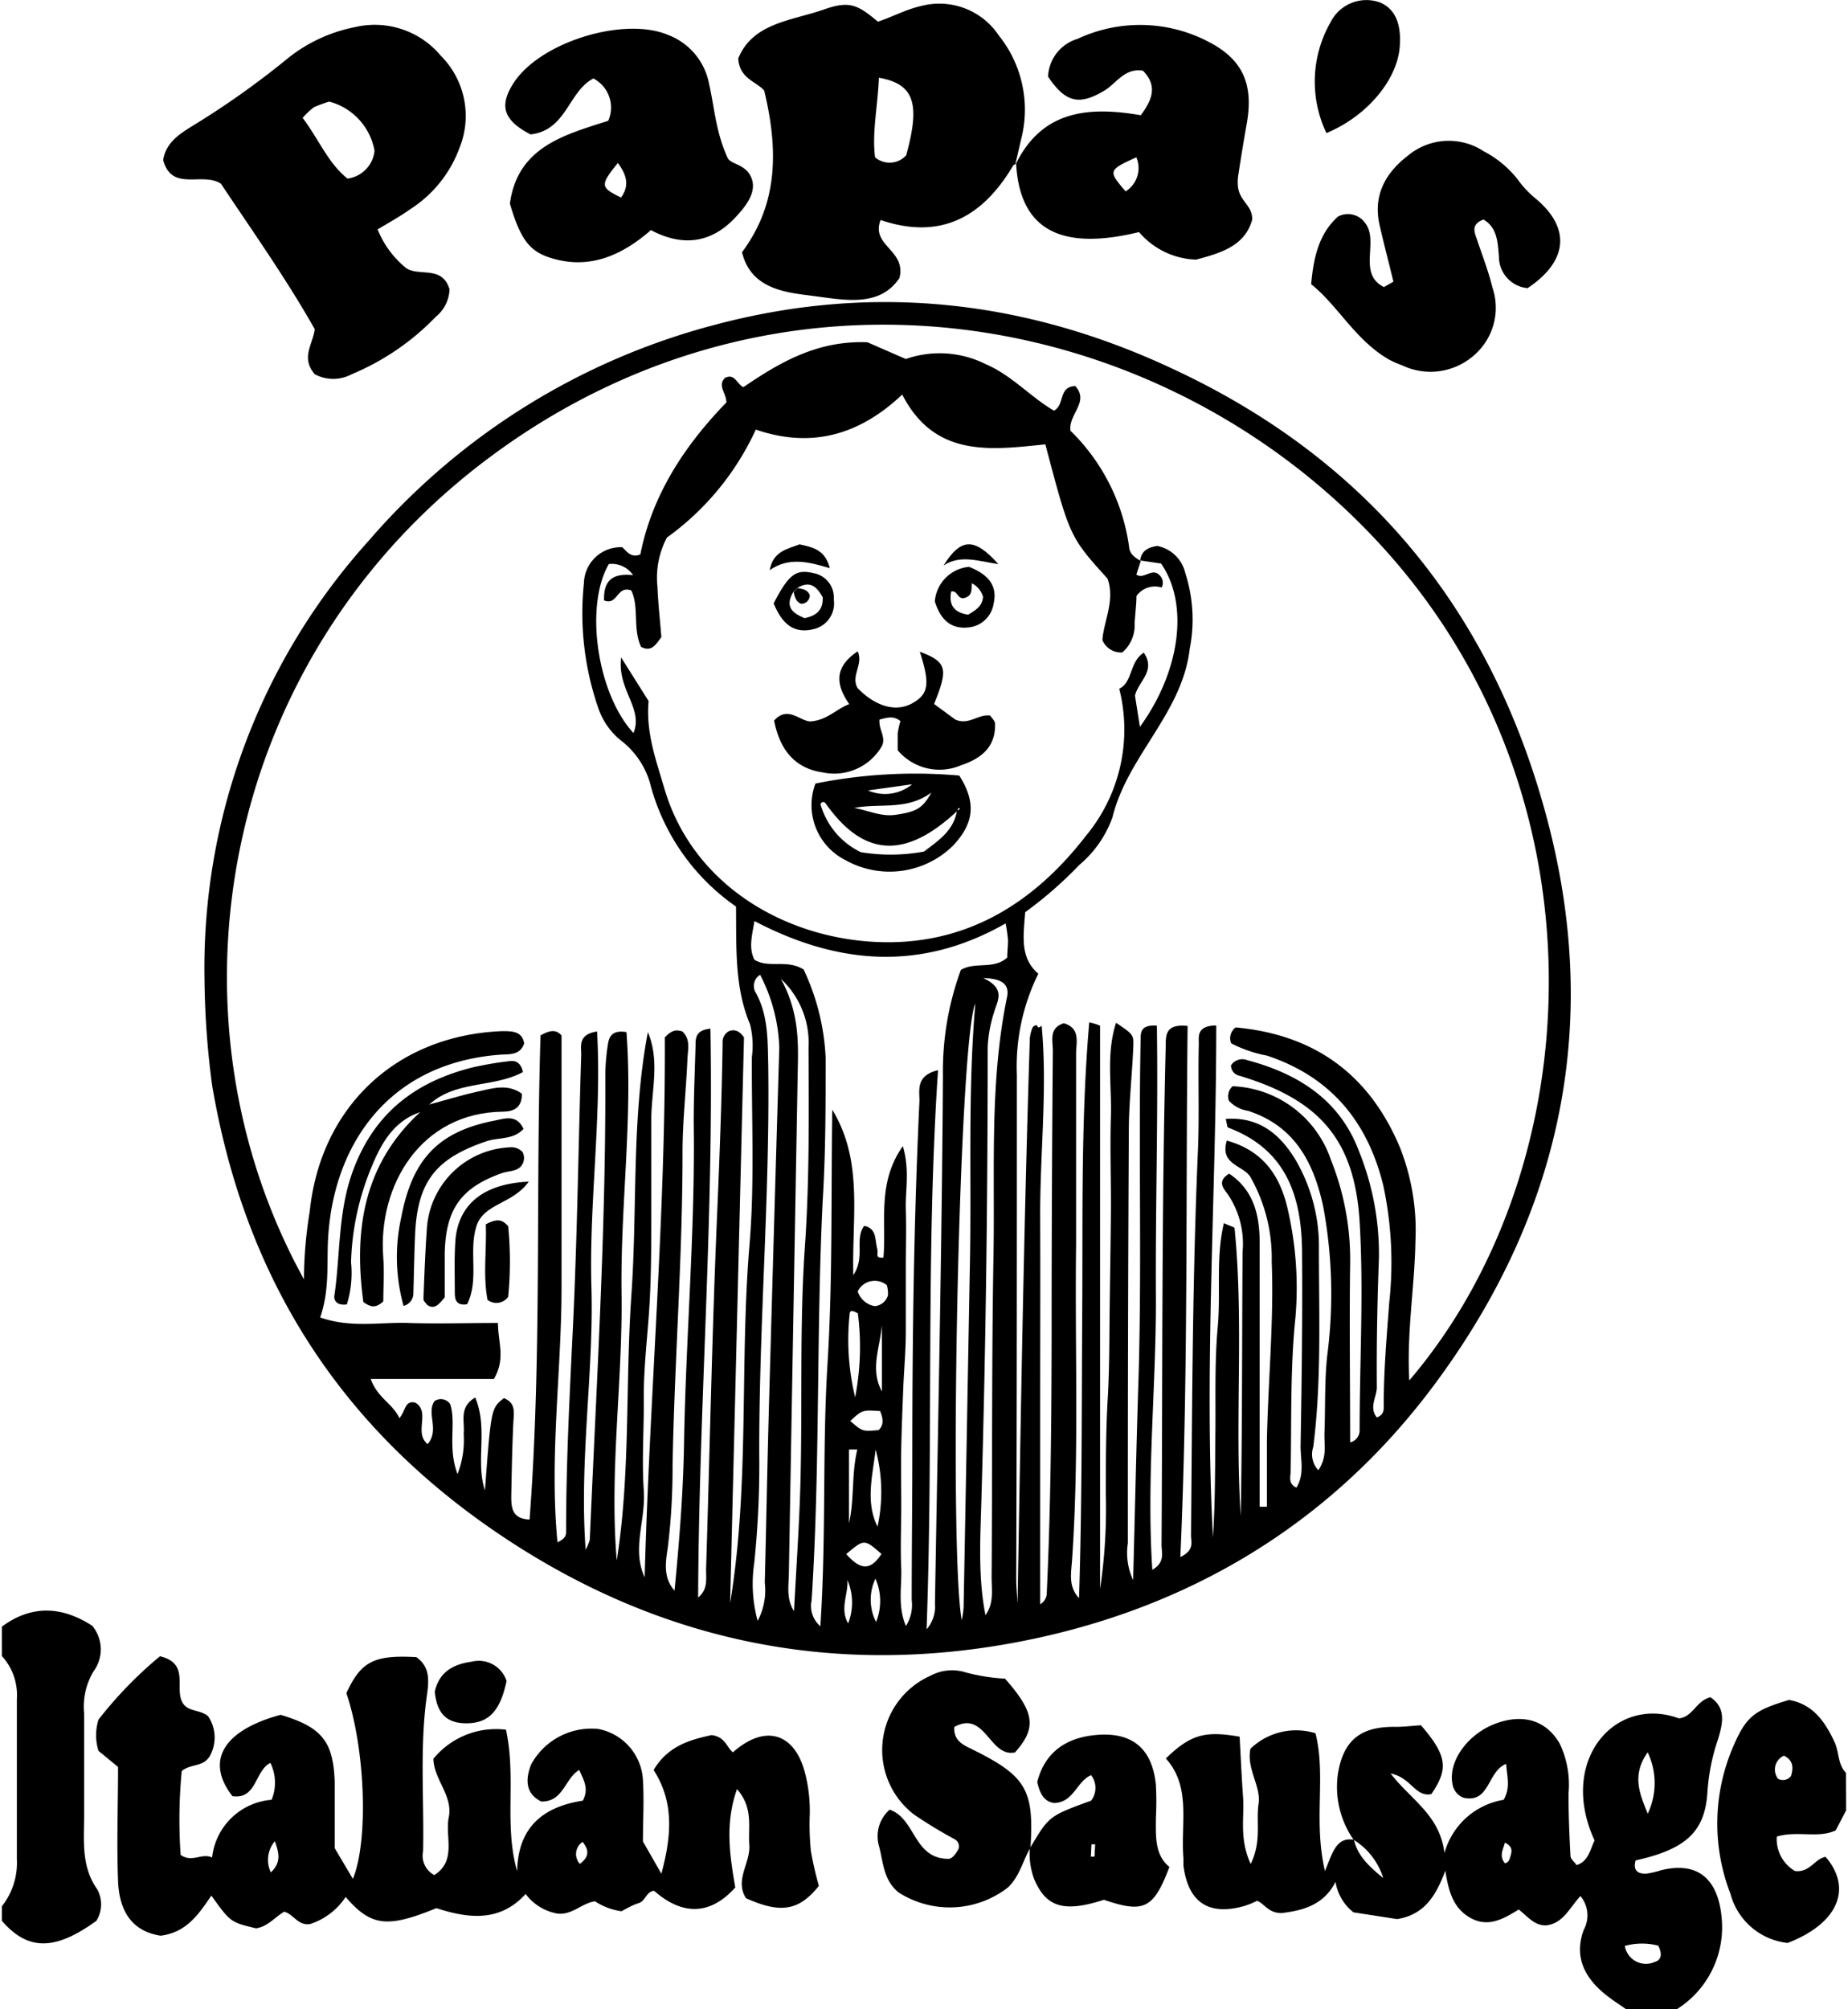<svg xmlns="http://www.w3.org/2000/svg" viewBox="0 0 150 163.33" width="150" height="163">
  <title>Papa's Italian Sausage</title>
  <path d="M109.94,149.59a7.52,7.52,0,0,1-1.27-5.39c.45-2.72,1.86-3.84,4.7-3.79.68,0,1.37-.09,2.05-.13,2.11,2.45,2.27,3.53.84,5.6-1.33.25-1.61-1.34-3.31-1.68,1.67,2.17,4,3.36,4.38,6.47a6,6,0,0,1,4.82-4.33c.58-1.06.25-1.92.2-2.92-1.55.6-1.31,3.24-3.48,2.75a1.43,1.43,0,0,1-.89-1.12c-.36-1.86,1.27-4.09,3.55-4.92s4.11-.2,5.18,1.65a7.78,7.78,0,0,1,.71,4.06c0,1.69.07,3.38.16,5.06,0,.25.31.48.5.75,1-.33,1.1-1.3,1.46-2-3-6.52,1.69-11.83,6.86-9.93,1.13-.11,1.39-1.42,2.56-1.72,1.3.87,1,2.13.64,3.36a16.6,16.6,0,0,0-.88,4.34c-.2,3.27-1.78,4.66-5.84,5.57-.23.8.16,1.12.9,1.07a7,7,0,0,0,1.16-.27c3.4-.84,4.71,1.19,4.94,3.91a7.87,7.87,0,0,1-3.62,7.37h-4.18c-.56-.39-1.14-.76-1.67-1.19-1.69-1.37-2.56-3.07-1.75-5.25a2.44,2.44,0,0,0-.27-2.74c-.84.88-1.36,2.17-2.7,2.37-1,.1-1.56-.69-2.32-1.28-1.28.79-2.57,1.55-4.1.58-1.21-.77-1.6-2-1.87-3.74-.78,2.12-1.75,3.59-3.92,3.94l-3.55-.55a3.94,3.94,0,0,1-1.46-2.48c-1,2-2.88,2.35-4.37,2.54-1.1,0-1.35-.71-2-1a7.62,7.62,0,0,1-1,.41c-2.93.85-4.61-.26-5-3.27,0-.2,0-.4,0-.6-.24-2.82.66-5.79-1.43-8.11,2-1.94,3.17-2.27,6-1.77.09,1.59.16,3.25.28,4.91s-.33,3.35.62,5.44c.91-1.85.42-3.42.64-4.88s-1-2.83-.66-4.49a5.34,5.34,0,0,1,5.29-1.26c.88,3.46-.19,7.08.77,11.2.63-1.5.91-2.78,2.36-2.54.27,1.16,1,2,2.38,3.11A5.62,5.62,0,0,0,109.94,149.59Zm23.92-2.11a5.81,5.81,0,0,0,0-5C132.5,144.39,133.26,145.95,133.87,147.49ZM132,158.22a1.74,1.74,0,0,0,2.44,1.3c.54-.15.62-.65.28-1.32A5.26,5.26,0,0,0,132,158.22Zm-9.75-8.4c-.16.59-.49,1.09,0,1.68.36-.08.39-.4.47-.66S122.91,150.11,122.23,149.82Z"/>
  <path d="M0,132.26c2.48-1.83,4.95-1.62,7.35-.07a3,3,0,0,1,.11,3.7,5.56,5.56,0,0,0-.77,3.41c0,2.77,0,5.55,0,8.32,0,2.06-.25,4.15,1.07,6a2.55,2.55,0,0,1-.07,2.56c-3.39,2.45-5.57,2.44-7.69,0V155a5.7,5.7,0,0,0,1.22-3.84q0-6.48,0-13A4.7,4.7,0,0,0,0,134.65Z"/>
  <path d="M150,147.2l-.85,1.63c-1.45.67-3.11,0-4.79.5a3,3,0,0,0,1.48,2.8c1.22.15,1.59-1,2.49-1.15,2.22,2.58,1,5.43-3.09,7a5.42,5.42,0,0,1-4.65-4,15.79,15.79,0,0,1,.2-11.91c1.07-2.5,1.71-3,4.57-3.85,1.94.35,2.92,1.75,3.71,3.45.37.81.24,1.79.92,2.48Zm-5.07-4.44a1.23,1.23,0,0,0-.47,1.87.82.82,0,0,0,1.06-.23C145.72,143.73,145.71,143.12,144.93,142.75Z"/>
  <path d="M16.48,79.61A51.85,51.85,0,0,1,29.87,43.93a55.88,55.88,0,0,1,28.2-17.54C70.87,23,83.3,24.39,95.25,30c16,7.44,26.05,19.85,30.49,36.82,4.4,16.81.9,32.24-9.36,45.94-8.42,11.24-20,18.14-33.8,20.76-15.36,2.91-29.64-.2-42.55-9.06S19.69,103.53,17.1,88.24A69.62,69.62,0,0,1,16.48,79.61ZM51.4,46.77l.12.17-.15-.13a2.1,2.1,0,0,0-2-.95c-2,3.43-.95,10.55,2,13.74.83-2-1.34-3.51-1-6.14L52.6,57c-.23,2.58.61,4.81,1.28,7.1,2.24,7.66,9.45,12,16.87,12.47s13.09-3,17.42-8.61A13.52,13.52,0,0,0,90.88,56c1.11-.53.82-2.21,2-2.93,1,1.49-.43,2.3-.72,3.49l.4,2.54c3.3-4.54,4-10,1.72-13.28l-1.7-.25c.12-.86.75-1.08,1.39-1.18a2.91,2.91,0,0,1,2.28,2.2,12.3,12.3,0,0,1,.36,6.18C96,58,91.55,61.47,90.33,66.45a9,9,0,0,1-2.7,3.88,32.77,32.77,0,0,1-4.4,3.84c-.14,1.93-.45,3.71,1.07,5a17.06,17.06,0,0,0-1.75,8.22c0,13.64,0,27.29-.05,40.93,0,.69.07,1.38.11,2.07.26-15.34.51-30.66,1-46a3.13,3.13,0,0,1,.22-.84A.42.42,0,0,1,84,83.4c.35-.19.1.39.57,0,.48,5.16-.14,10.34-.12,15.51s0,10.56,0,15.83,0,10.47,0,15.7a1.06,1.06,0,0,0,.53-.81c.33-7.06.39-14.12.4-21.19q0-11.5.1-23c0-.82-.34-1.86.89-2.24,1.39.41,1,1.57,1,2.48,0,5.18,0,10.35,0,15.53-.11,8.56.26,17.12-.33,25.67-.07,1-.32,2.13.57,3.06.25-7.8.21-15.6.26-23.4s-.11-15.57.57-23.41a4,4,0,0,1,.88.27q0,22.9,0,45.8a44.42,44.42,0,0,0,.47-7.68c0-2.58,0-5.18.15-7.75s.13-5,.16-7.44.08-5.18.1-7.77-.08-5.18,0-7.77-.4-5.07.42-7.63c1.39.95,1.45.95,1.4,2-.09,2.19-.34,4.37-.36,6.55q-.09,16.88-.08,33.76a5.18,5.18,0,0,0,.43,3c.15-5.64.26-10.9.43-16.14.23-7.36.09-14.74.12-22.11q0-2.84.06-5.68c0-.6,0-1.24,1.32-1.14.11,7.29-.12,14.62-.08,21.95s-.78,14.74-.29,22.29c1.07-.62.75-1.4.75-2,.09-13.53,0-27.06.34-40.59,0-.92,0-1.82,1.78-1.63-.16,14.34.06,28.65-.59,43.18,1.17-.55.87-1.23.87-1.75.09-10.44.11-20.88.56-31.31.12-2.88,0-5.78.07-8.66,0-.63-.17-1.48,1.42-1.5,0,13.88-1,27.75-.27,41.62.19-2.83.17-5.66.2-8.49s-.07-5.76.19-8.61-.17-5.6.5-8.45c.55.26.86.32.87.42.77,7.79,0,15.61.5,23.4.13-7.16.1-14.32.15-21.48a7.15,7.15,0,0,0-1.27-4.78c-.34-.44-.78-1,.18-1.58,2,1.34,2.48,3.37,2.48,5.63q0,8.81,0,17.63,0,1.91,0,3.82l.59,0c0-1.78,0-3.56,0-5.33.09-4.87.58-9.74.39-14.62a13.34,13.34,0,0,0-1.71-6.82c-.55-1-2.55-1-1.94-3,3.07.86,4.41,3,5,5.79a28.25,28.25,0,0,1,.58,8.6c-.43,4.16-.31,8.33-.39,12.5,0,.42-.23,1,.47,1.33.69-1.12.32-2.32.34-3.44.09-5.18.16-10.36.12-15.53,0-4.52-1.16-8.48-6-10.3-.1,0-.1-.33-.21-.71,2.79-.2,4.5,1.33,5.74,3.43a13.9,13.9,0,0,1,1.84,7.14c0,5.37.22,10.75-.46,16.1a1.89,1.89,0,0,0,.41,1.89c.74-1.07.47-2.08.5-3,.08-2.09,0-4.19.22-6.27a38.81,38.81,0,0,0-.32-12.16c-.77-3.57-2.31-6.56-6.12-7.79a2.63,2.63,0,0,1-1.55-.82,1.09,1.09,0,0,1,.3-1.18,8.81,8.81,0,0,1,8,6,21.78,21.78,0,0,1,1.56,8.44c-.07,4.83,0,9.66,0,14.52a1,1,0,0,0,.77-.94c0-5.67.34-11.37,0-17-.41-6.74-3.33-9.94-9.8-11.88a.85.85,0,0,1-.66-.84,1.1,1.1,0,0,1,1.32-.42c4.14,1.1,7.52,3.22,9.09,7.41a22.27,22.27,0,0,1,1.62,8.73c-.13,3.48-.2,7-.17,10.45,0,.79-.66,1.65,0,2.46.62-.22.56-.68.56-1,0-2.79.24-5.56.45-8.34a30,30,0,0,0-.48-9.5c-1.28-5.23-4.29-8.86-9.47-10.58a10.47,10.47,0,0,1-2.91-1,1.09,1.09,0,0,1,.37-1.29c6.36.58,10.84,3.76,13.36,9.76a18.28,18.28,0,0,1,1.26,7.58c-.06,3.74-.72,7.45-.5,11.36,14.76-17.25,16.49-48.19-3-68.65-17.82-18.75-48.1-24-71.71-6.47-22,16.31-27.11,45.33-15.19,66.9a34.35,34.35,0,0,1,.47-5.52c.88-8.51,7.05-14.32,15.65-14.66.81,0,1.63,0,1.79,1-.34,1-1.23.86-2,.92-9.16.71-13.55,7.46-13.95,15-.11,2.05.13,4.13-.64,6.36,2.49.88,4.87.37,7.19.45s4.74,0,7.27,0c0,1.58.64,2.89-.33,4.55H30c.55,1.56,1.8,2,2.33,3.19.52-.59.43-1.48,1.3-1.26,1.26.76-.15,2.43,1,3.37,1-1.19-.13-2.5.56-3.5a.91.91,0,0,1,1.28.26c.5,1.55-.24,3.47.59,5.68a7.61,7.61,0,0,0,.5-3.28c.11-1-.42-2.15.94-2.95,1.07,2.55,0,5.18.79,7.55.5-6.67.5-6.67,1.54-7.5,1,.4.81,1.19.77,2-.1,2-.13,4-.17,6,0,.94.09,1.82,1.49,1.87,1-13.17.49-26.37.89-39.36.79-.44,1.25-.5,1.71,0,0,6.8,0,13.65,0,20.5s-1,13.71-.33,20.71c.66-.3.7-.59.7-.88,0-5.58.29-11.14.56-16.71.35-7.35.44-14.71.67-22.06,0-.7-.26-1.65,1.29-1.88.39,7-.66,13.9-.46,20.81s-1,14-.47,21.32a3.61,3.61,0,0,0,.34-.82c.53-12.53,1.31-25,1.26-37.59a16.94,16.94,0,0,1,.21-2.67c.09-.59.31-1.2,1.51-1,.53,7-.5,14.12-.4,21.21.1,7.25-1,14.48-.39,21.75,1.13-7.14.69-14.38,1.19-21.57s0-14.3,1.34-21.39c1,2.36.28,4.76.28,7.13s0,5,0,7.47,0,5-.14,7.47-.49,5.14-.47,7.73-.17,5,0,7.47-1,4.72.07,7.06c.4-14.77,1.71-29.49,1.64-43.9.65-.69,1-.6,1.42-.49.7.64.45,1.49.42,2.25-.11,2.58-.41,5.16-.4,7.74,0,8.47-.66,16.91-.81,25.36a53.26,53.26,0,0,1-.38,6.55c-.17,1.17-.43,2.49.54,3.57.38-3.94.7-7.88.77-11.8.14-8.76.92-17.5.79-26.26,0-2.09.09-4.18.15-6.27,0-.59,0-1.24,1.21-1.36.28,15.44-.94,30.83-1,46.25.85-.69.62-1.6.65-2.43.3-9.55.48-19.1.89-28.64.2-4.67.38-9.35.45-14a1,1,0,0,1,.56-1c.37-.1.75-.08,1.18.53l-1.13,46c1.61-9.68.76-19.45,1.58-29.17.42-5,.16-10.15.19-15.23a7.11,7.11,0,0,0-.15-2.67c-1.27-3-1.1-6.21-1.14-9.57a17.57,17.57,0,0,1-6.91-9.72,6.72,6.72,0,0,0-2.32-3.68,5.77,5.77,0,0,1-1.93-2.62,23.53,23.53,0,0,1-1.21-10.27,3,3,0,0,1,3-2.93c.27-.11.61,1,1.59.59.95-4.82,3.59-8.85,7-12.36,0-.75-.76-1.37-.11-2,.8-.38.94.49,1.49.76,2.94-2,6-3.81,10.09-3.65l3.12,1.36A8.37,8.37,0,0,1,80,29.6c2.14.91,3.67,2.69,5.57,3.79.91-.48.33-1.94,1.73-2,1.18,1.28-.56,2.28-.39,3.63a16.31,16.31,0,0,1,4.78,9.51c.06.54.5.83.94,1.08l-.36,1.11c.61.42,1.28-.59,1.89.05a.84.84,0,0,1,.17,1,1.85,1.85,0,0,0-2.05.69c0,.64-.1,1.42-.15,2.21a2.92,2.92,0,0,1-1,2.38,1.65,1.65,0,0,1-1.62-1c.09-1.5,1.05-3.21.42-5-3.07-3.39-3.07-3.39-5.06-10.92-4.45.46-9,1.1-11.64-4.05-3.46,3.27-7.35,4.41-11.91,2.85a22.23,22.23,0,0,1-7.23,8.78,7,7,0,0,0-.77,4c.06,1.37.21,2.74.32,4.09-.43.57-.78,1.25-1.65.8-.7-1.49-.14-3.25-.8-4.59-1.19-.43-1.1,1.26-2.21.81C48.91,47,49.89,46.6,51.4,46.77Zm17.85,56.91c1-1.49.08-2.92.88-4a1,1,0,0,1,.85.72c.11.37.12.78.22,1.16s-.22.77.5.69c.26-2.92-.54-6.06,1.58-9.06.58,2,.19,3.59.24,5.16s0,3.18,0,4.78,0,3.38,0,5.07-.15,3.18-.21,4.76-.13,3.17-.16,4.75,0,3.18,0,4.78-.08,3.39,0,5.08c.05,1.44-.31,3,.38,4.64a3.19,3.19,0,0,0,.47-2.11c0-4,.05-8,.05-11.94,0-9.55.13-19.1.58-28.64,0-.91-.29-2.08,1.51-2.5-1,15-.37,30-.93,45.46a2.8,2.8,0,0,0,.68-2.07c.24-14.32.56-28.63.65-43A23.84,23.84,0,0,1,78,78.86c1.18-.69,2.66,0,3.77-1,0-.46.07-1,.06-1.44a13.13,13.13,0,0,0-.19-1.34C74.78,79,68,78.45,61.21,74.89c-.21,1.25-.48,2.19,0,3.15,1.19.72,2.61-.07,4,.79A18.73,18.73,0,0,1,67,86c0,3.88,0,7.76-.24,11.64-.53,10.82-.2,21.66-.9,32.48a2.18,2.18,0,0,0,.71,2.11c.49-7.42.15-14.37.58-21.3s.28-13.8.39-20.7C70.08,94.4,69.13,98.91,69.25,103.68ZM64.43,131c.17-3.36.41-6.73.51-10.09.19-6.55-.08-13.11.38-19.66.37-5.35.31-10.72.29-16.08a7.11,7.11,0,0,0-2.25-5.58c1.61,2.94,1.4,5.52,1.36,8.08q-.36,20.11-.71,40.22C64,128.94,63.78,130,64.43,131ZM61.67,79.26a1.06,1.06,0,0,0-.34,1.48c1,1.83.95,3.8,1,5.8.15,10.55-.75,21.08-.73,31.63a77.37,77.37,0,0,1-.41,8.94,11.44,11.44,0,0,0,.28,4.68,5.28,5.28,0,0,0,.58-3.11c.12-4.66.2-9.32.33-14q.41-14.75.85-29.5A13.76,13.76,0,0,0,61.67,79.26ZM80,131.33c.72-1,.49-2.11.5-3.17.06-8.65,0-17.31.15-26,.13-7-.34-14.1,1.1-21.07.18-.87-.15-1.53-1.93-1.56,1.87.86,1.14,1.85.9,2.72a10.57,10.57,0,0,0-.54,2.9c0,12.12-.15,24.25-.5,36.37C79.6,124.81,79.36,128.08,80,131.33Zm-.85-49.68C77.83,85,77,125.9,78.07,131.74a8.6,8.6,0,0,0,.15-1q.27-14.45.53-28.89C78.85,95.22,78.58,88.59,79.17,81.65Zm-9.55,25.13c-.43-.25-.61-.22-.64,0a19.8,19.8,0,0,0,.44,6.83A21.47,21.47,0,0,0,69.62,106.78Zm1.46,11.13c-.24,2.09-.84,4.2.16,6.22A13.23,13.23,0,0,0,71.08,117.91Zm.35-3.18c-1.43-.09-1.43-.09-2.41.81,1,.86,1,.86,2.31.74C71.72,115.88,71.71,115.42,71.43,114.73Zm-2.74,11.62c1.18,1.36,2,1.34,2.87,0C70.14,125.13,70.14,125.13,68.69,126.35ZM69.61,105A1.75,1.75,0,0,0,71,106.2a1.22,1.22,0,0,0,1.07-.89,2.6,2.6,0,0,0-.09-.81A1.54,1.54,0,0,0,69.61,105Zm1.5,26.86a4.51,4.51,0,0,0-.06-3.5A4,4,0,0,0,71.11,131.9Zm-1.53-14-.68,0v6C69.35,121.87,69.09,119.84,69.58,117.85Zm2-10.14c-.14,1.81-1,3.61,0,5.42ZM68.83,132a4.68,4.68,0,0,0-.06-3.54C68.86,129.6,68.13,130.78,68.83,132Z"/>
  <path d="M35.1,143A6.59,6.59,0,0,1,41,140.64c.86,3.91-.18,7.72.91,11.51.07-3.67,2.21-5.26,5.34-5.74.52-1,.07-1.65-.29-2.5-1.18.7-1.29,2.61-3.09,2.57-1.27-.63-1.31-1.76-.83-3a5.58,5.58,0,0,1,5.46-2.9,4.47,4.47,0,0,1,3.64,4.15c.1,1.68,0,3.38,0,5l1.5,2.62c.82-3.05,1.06-5.8-.63-8.43,1.17-2,3.06-2.48,4.71-2.84,1.12.13,1.23,1,1.74,1.4,2.53-2.25,4.91-1.65,5.81,1.48a12.28,12.28,0,0,1,.44,3.54,21.46,21.46,0,0,0,.09,3,27.47,27.47,0,0,0,.65,2.84c-1.6,2-3.08,2.29-5.93,1-.94-1.5.38-2.86.27-4.33s.35-3-1-4.54c-1,2.84-.58,5.41-.14,8-2,2.23-4.26,2.33-6.6.27-.64.05-.7.83-1.25,1s-1.07.49-1.41.66a5.13,5.13,0,0,1-2.15-.81c-1.08.16-1.88,1.15-3.06,1A4.12,4.12,0,0,1,42.6,154c-2.1,2.3-4.64,2-7.26,1.15-4,1.64-5.32,1.48-7.38-.91a5.49,5.49,0,0,1-2.88,2.2c-1,.17-1.35-.81-2.12-1-.77.45-1.34,1.22-2.29,1.35-2.08-.5-2.08-.5-3.63-2.66-1,1.46-2,3-4.13,3.26-2.5-.39-3.37-2.21-3.46-4.45-.12-3.08,0-6.17,0-9.27l-1.59-1.31a4.21,4.21,0,0,1,0-2.54,33,33,0,0,1,5-5.15c2.45.58,1.16,2.6,1.83,3.76.44.79,1.44.55,2.09,1.12a3.11,3.11,0,0,1,.17,3.17c-.55,1-1.55.65-2.32,1.28a41.5,41.5,0,0,0-.09,6.82c.93.66,1.7-.18,2.56.21a5.28,5.28,0,0,1,4.84-4.69,3.66,3.66,0,0,0-.1-3c-1.28.63-1.1,3-3.09,2.7-2.23-2.86-.74-5.35,3.92-6.61,3.33,1,4.28,2.13,4.4,5.42,0,.9,0,1.79,0,2.69s0,1.79,0,2.73l1.48,2.5c1.29-3.14,1-10.6-.53-15.1,1.19-2.58,2.24-3.12,5.69-2.93,1.2.84,1,2.08.84,3.25-.57,4.17-.2,8.35-.29,12.53a1.78,1.78,0,0,0,.91,1.94c1.85-1.17.85-3.13,1.18-4.71C36.7,146,35.12,144.67,35.1,143Zm-13.24,9.26c.83-.78.73-1.5.34-2.55A2.35,2.35,0,0,0,21.87,152.23Zm25.35-2.48a1.18,1.18,0,0,0-.2,1.77C47.74,151,47.81,150.47,47.22,149.75Z"/>
  <path d="M82.49,13.32c-.08.05-.2.08-.25.16-2.46,4.15-5.87,6.07-10.77,4.41C70.65,20,73.59,20.32,73,22.61c-1.66,2.48-4.67,1.74-7.27,1.42-2.22-.27-4.84-.65-5.53-3.52C62.8,17,63.36,12.94,62,7.36c-.64-.74-2-.95-2.11-2.6,1.18-2.92,4.37-3.07,7-4,2.06-.72,2.72-.37,4.36,1,1.16-.37,2.27-1,3.55-1.28a5.81,5.81,0,0,1,6.28,2.4,9.64,9.64,0,0,1,1.82,8.45c-.16.68-.31,1.35-.47,2Zm-11.16-7c-.09,2.35-.57,4.43-.31,6.47a1.82,1.82,0,0,0,2.53-.16C74.71,8.43,74.22,6.83,71.33,6.32Z"/>
  <path d="M30.56,18.65a7.78,7.78,0,0,0,2.31,3.14c1.06.73,2.95-.25,3.54,1.74a3,3,0,0,1-1.11,2.22,20.36,20.36,0,0,1-6.85,4.68,3.18,3.18,0,0,1-3,0c-1.16-1.34-.16-2.43,0-3.66-2.31-4.09-5.08-8-7.63-11.83-1.52-1-4,.7-4.7-1.93.22-1.42,1.33-2.12,2.43-2.8a69.17,69.17,0,0,0,7.55-5.34,12.58,12.58,0,0,1,5.6-2.66,7,7,0,0,1,7,2.32,6.92,6.92,0,0,1,1.53,7.47,10,10,0,0,1-4,5C32.4,17.59,31.54,18.07,30.56,18.65Zm-6.1-9.07c1.32,1.75,2.07,3.68,3.65,4.94a2.54,2.54,0,0,0,2.2-2.26,5.05,5.05,0,0,0-3.69-4,11.52,11.52,0,0,0-1.24.46A5.87,5.87,0,0,0,24.46,9.59Z"/>
  <path d="M43,10.93c-2.19-1.14-2.58-2.3-1.4-4.15,2.14-3.36,9-5.47,12.61-3.93a5.3,5.3,0,0,1,3.3,3.93c.45,1.93.54,3.94,1.53,6.08.28.53,1.48.47,1.93,1.62s-.46,2.3-1.34,3.23c-1.94,2.06-4.27,2.37-6.84,1-2.42,2.11-5.09,3.26-8.25,2.23-1.7-.56-2.39-1.59-3.22-4.38.62-4.61,4.42-5.59,8-6.74a2.67,2.67,0,0,0-1.21-3.44C46.05,7.46,45.94,10.59,43,10.93Zm7.11,2.31c-1.47,1.82-1.45,2,.25,2.82C51,15.17,50.91,14.33,50.09,13.24Z"/>
  <path d="M82.45,13.37c2.14-4.39,5.91-4.74,10.18-4,.9-1.21,1.41-2.36.18-3.62-1.49-.24-2.14,1-3.11,1.6-2.08,1.25-3.18,1-4.61-1.12a3.35,3.35,0,0,1,2.4-3.07,12,12,0,0,1,10.62.22c2.8,1.43,3.7,3.44,3.15,6.62-.26,1.46-.5,2.93-.72,4.39a3.65,3.65,0,0,0,0,.82c.15,1.19,1.2,1.5,1.15,2.66-.6,2.16-2.62,2.72-4.56,3.24a6.35,6.35,0,0,1-4.64-2.24c-6.48,1.58-9.71-.27-10-5.59Zm9.82-.58c-2.3,1.05-2.31,1.1-.87,2.77A2.23,2.23,0,0,0,92.27,12.79Z"/>
  <path d="M113.18,22.9c-.37-1.52-.76-3-1.12-4.57-.56-2.44.46-4.27,2.33-5.7a5.18,5.18,0,0,1,6.15-.32,8.47,8.47,0,0,1,2.74,2.27,8.18,8.18,0,0,0,1.41,1.52c2.92,2.39,2.73,5.11-.6,7.33a2.57,2.57,0,0,1-2.33-2.58c-.1-1.15-.13-2.35-1.26-3-1,.38-.75,1-.55,1.55.44,1.32.95,2.62,1.29,4a5.11,5.11,0,0,1-1.47,5.46,5.35,5.35,0,0,1-5.87.85,8.3,8.3,0,0,1-1.09-.48c-2.74-1.58-4.16-4.41-6.32-6.12.21-2.44.74-4.2,2.18-5.5a1.71,1.71,0,0,1,2.2.51c1.18,1.48-.65,4.14,1.54,5.22Z"/>
  <path d="M83.69,150.17c-.65,1.09-.89,2.39-1.88,3.31a7.71,7.71,0,0,1-8.88.39c-1.23-1-1.23-2.4-1.58-3.73a2.87,2.87,0,0,1,.86-3c2.14.75,1.92,4,4.79,4,.27,0,.6-.39.82-.83a.66.66,0,0,0-.34-.77,38,38,0,0,1-3.29-2,6.61,6.61,0,0,1,1.34-11.29,3.72,3.72,0,0,1,2.89-.26,15.65,15.65,0,0,0,3.17.5c2.42,2.74,2.59,4,.81,6-2.09.42-2.41-3.48-4.94-2.07-.06,1.21.84,1.5,1.63,1.9,4.22,2.11,4.87,3.24,4.57,7.92Z"/>
  <path d="M83.65,150.22c1.52-2.56,1.52-2.56,4.94-3.81a1.69,1.69,0,0,0,0-2.07c-1.17.49-1.41,2.22-3,2.26-.81-.1-1.17-.75-1.38-1.71.63-2.46,2.4-3.64,4.9-3.83,2.88-.22,4.47,1.17,4.75,4.07a24.77,24.77,0,0,1,0,2.67c0,1.49-.12,3,1.1,4-1.29,3.41-2.07,3.78-5.33,2.67-3.26,1.06-4.72.6-5.68-1.71a5.92,5.92,0,0,1-.33-2.63Zm4.92.74.3,0,.05-1-.3,0Z"/>
  <path d="M107.73,10.82a9.72,9.72,0,0,1,.33-9,3.26,3.26,0,0,1,4-1.63c1.2.48,1.76,1.66,1.64,3.49C113.57,6.38,111.11,9.42,107.73,10.82Z"/>
  <path d="M35.21,137.54c.37-1.64,1.56-2.23,3-2.43a2.38,2.38,0,0,1,2.84,1.57c-.52,2.44-1.44,3.43-3.25,3.44S35.36,139.11,35.21,137.54Z"/>
  <path d="M34.64,89.84c1.34-.36,2.66-.77,4-1.07s2.49-.67,3.66.16c0,1.18-.71,1.45-1.55,1.46-6.68.07-10.18,6-9.73,11.84.1,1.26,0,2.53,0,3.59-.71.65-1.12.38-1.62.05-.79-5.84,0-11.21,4.65-15.47l0,0,.65-.65Z"/>
  <path d="M34.08,90.41c-2.19.71-3.21,2.53-4,4.45a21.64,21.64,0,0,0-1.68,7.78,8.62,8.62,0,0,1-.34,3.42c-.8.11-1.12-.3-1-.82.47-3.31.28-6.67,1.46-9.95,1.73-4.79,5.13-7.36,9.85-8.52a28.18,28.18,0,0,1,2.92-.49c.56-.08.94.19,1.09.89-2.4,1.3-5.52.66-7.66,2.68l0,0-.65.65Z"/>
  <path d="M42.35,93.67a1.05,1.05,0,0,1-.12,1.15c-.4.45-1.05.38-1.6.58-3.29,1.18-4.52,2.91-4.61,6.47,0,1.28,0,2.57,0,3.61-.52.66-.88,1-1.43.62-.11-.16-.31-.32-.3-.48.07-1.88.14-3.75.27-5.63a7.08,7.08,0,0,1,6.74-6.7A1.24,1.24,0,0,1,42.35,93.67Z"/>
  <path d="M32.67,106.18A14.81,14.81,0,0,1,32.48,99c.89-4.73,3-7,7.62-7.89.81-.16,1.76-.53,2.33.68-.85.91-2,.67-3,1-4.12,1.39-5.63,3.26-5.82,7.58-.07,1.58-.09,3.17-.14,4.76A1.05,1.05,0,0,1,32.67,106.18Z"/>
  <path d="M42.85,96.08c-1.31,1.85-3.66,1.74-4.26,3.64-.64,2.05.25,4.33-.75,6.33-.84.13-1-.34-1-.87,0-1.49-.06-3,.06-4.47C37.19,97.9,39.19,96.24,42.85,96.08Z"/>
  <path d="M39.36,99.55c1-.54,1.37-.34,1.82.15a29.52,29.52,0,0,1,0,5.74,1.17,1.17,0,0,1-1.68.25C39.12,103.7,39.44,101.59,39.36,99.55Z"/>
  <path d="M71.38,58.51c-.08.83.57,1.45.18,2.18a4.48,4.48,0,0,1-4.82,2.11c-2.38-.35-3.5-2-3.93-4.21,1.15-1.31,2.22.19,3.06.06,1.28-.13,2-1,3.05-1.4-1.09-1.56-1.26-3,.69-4.29.48,1.09-.6,2,0,3,1.49,1.52,3.19,2,4.56,1.15,1.21-.73,1.31-1.56.49-4.12,2.19.83,2.34,1.35,1.16,4.25l1.73,1.27c1.11.48,1.84-.46,2.83-.33.12.19.39.42.4.66.06,1.91-1.14,2.84-2.76,3.38A4.44,4.44,0,0,1,72.86,61c0-.39,0-.88,0-1.37a7.75,7.75,0,0,1,.22-1C72.53,58.19,72.06,58.33,71.38,58.51Z"/>
  <path d="M66.17,63.71a41.08,41.08,0,0,1,11.7-.65c1.37,2.17,1.24,3.85-.52,5.71a7.35,7.35,0,0,1-8.75,1.16A5,5,0,0,1,66.17,63.71Zm11.53,2.23c-4.1,3.84-7.52,3.86-10.66-.56-.16-.23-.33-.22-.46,0a6.21,6.21,0,0,0,3.28,3.91A15,15,0,0,0,75,69.24c1.15-.88,2.42-1.69,2.68-3.33.26-.11.31-.19.13-.2C77.77,65.71,77.74,65.86,77.71,65.95Zm-8.4-.25c1.14.19,2.19.74,3.41.56,1.65-.25,2.17-.5,2.89-1.81C73.58,65.94,71.37,65.27,69.3,65.7Zm1.14-1.42a3.49,3.49,0,0,0,3.6-.5Z"/>
  <path d="M78.66,46.09c1.52.6,2.35,1.49,2,3a2.28,2.28,0,0,1-2,1.92c-1.54.19-2.35-.72-2.78-2.11A3.07,3.07,0,0,1,78.66,46.09Zm.22,1.32-.18-.14.21.1c-.1.44.11,1-.55,1.23s-.59-.64-1.15-.5c-.2,1.07.2,1.7,1.38,1.88.54-.33,1.16-.65,1.21-1.46A1.79,1.79,0,0,0,78.88,47.42Z"/>
  <path d="M62.77,49.06C64,46.7,64.58,46.26,66,46.6a2,2,0,0,1,1.66,2.12A2.15,2.15,0,0,1,66,51.16C64.33,51.56,63.43,50.64,62.77,49.06Zm1.6-.92c-.74,1.24,0,1.74.92,2.12,1-.2,1.52-.7,1.47-1.7-.46-.81-1-1.4-2.05-.76Z"/>
  <path d="M62.45,46.36c.28-1.57,1.49-1.73,2.43-2.1,1.14.25,2.08.46,2.46,1.94C65.62,45.68,64,45.27,62.45,46.36Z"/>
  <path d="M81.05,45.87c-1.66-.25-3.09-.79-4.46.11C78,43.73,79.09,43.68,81.05,45.87Z"/>
  <path d="M64.71,47.81c.37.09.8.09,1,.58a.68.68,0,0,1-.71.7c-.43-.17-.51-.56-.6-.95Z"/>
</svg>
